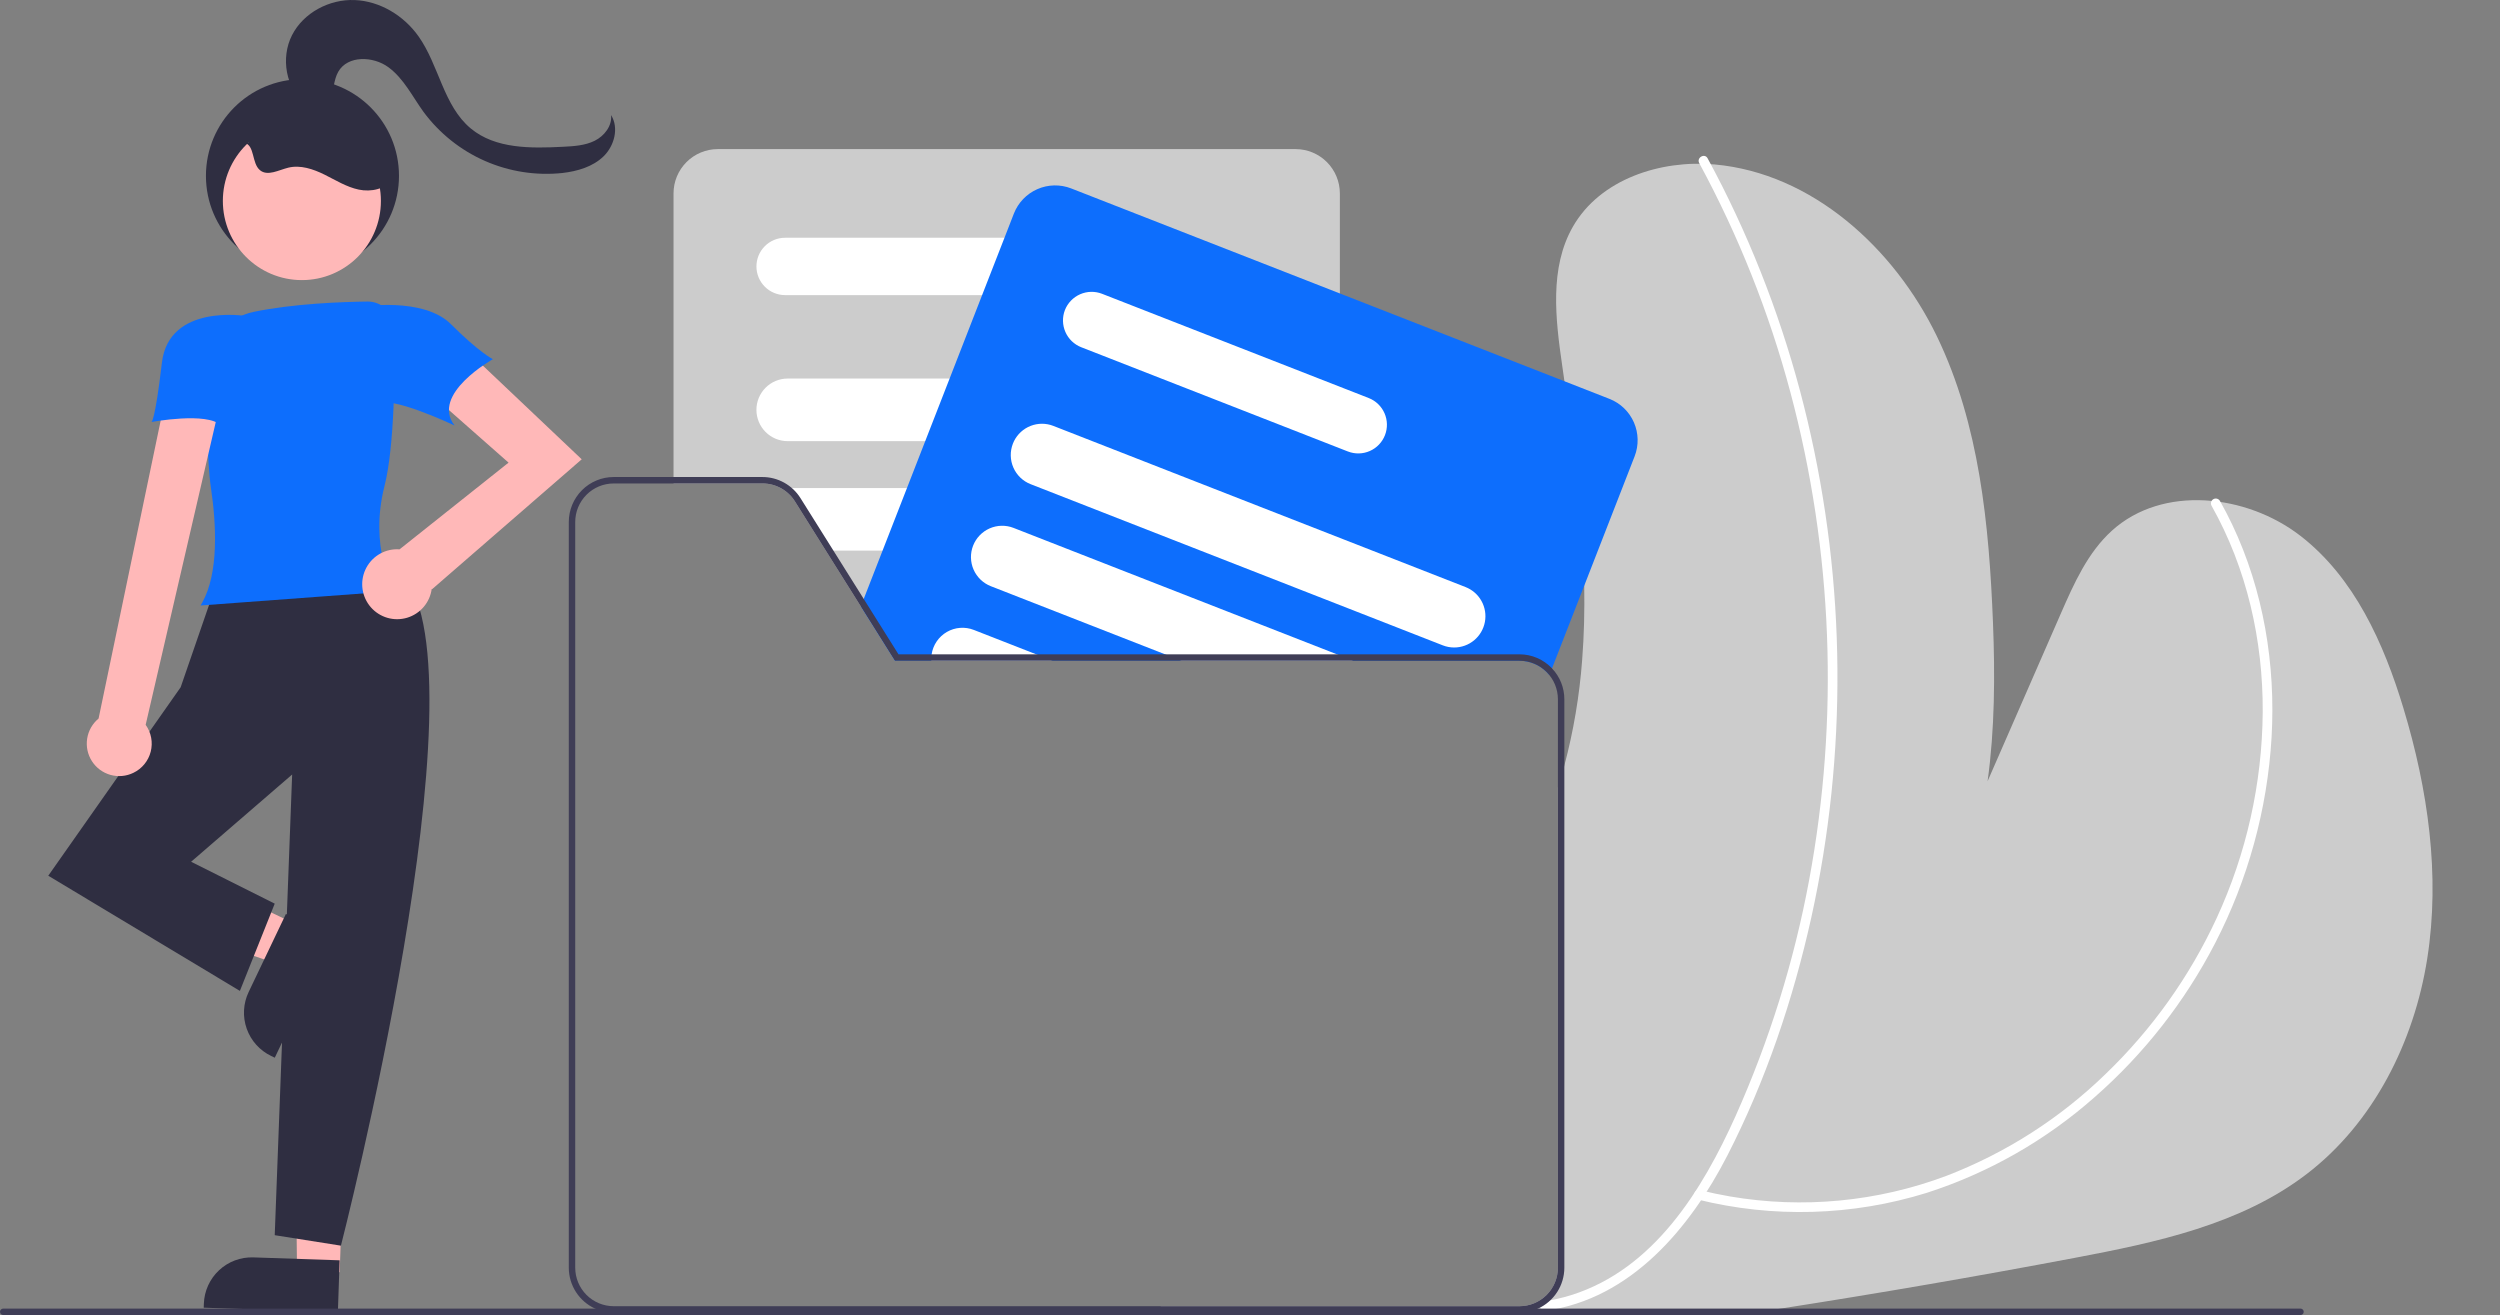 <svg width="519" height="273" viewBox="0 0 519 273" fill="none" xmlns="http://www.w3.org/2000/svg">
<rect x="0" y="0" width="519" height="273" fill="#808080" stroke="none"/>
<g id="undraw_my_files_swob 1" clip-path="url(#clip0)">
<g id="bigLeaf">
<path id="Vector" d="M503.897 198.995C501.179 216.305 492.756 233.107 478.856 243.739C465.176 254.211 447.649 257.931 430.73 261.13C410.437 264.971 390.089 268.481 369.686 271.662C366.793 272.123 363.899 272.57 361.002 273H242.16C242.04 272.839 241.913 272.672 241.793 272.505C241.599 272.224 241.405 271.943 241.218 271.662C241.111 271.501 241.004 271.334 240.897 271.167H315.441C317.556 271.165 319.584 270.323 321.081 268.825C322.577 267.327 323.42 265.296 323.423 263.177V163.505C323.904 161.993 324.351 160.474 324.759 158.935C326.66 151.769 327.897 144.442 328.453 137.048C328.854 131.896 328.974 126.744 328.887 121.585C328.64 107.406 326.79 93.228 324.779 79.149C324.632 78.112 324.479 77.068 324.332 76.031C322.915 66.249 321.626 55.603 326.549 47.032C332.18 37.222 344.677 33.134 355.932 34.138C376.178 35.951 393.231 51.481 402.095 69.808C410.952 88.129 412.935 108.965 413.744 129.306C414.171 140.093 414.125 151.361 412.622 162.18C417.698 150.551 422.779 138.922 427.864 127.292C430.576 121.09 433.428 114.686 438.451 110.15C448.951 100.655 466.318 102.568 477.533 111.213C488.742 119.865 494.887 133.535 498.974 147.098C504.038 163.873 506.623 181.685 503.897 198.995Z" fill="#CCCCCC"/>
<path id="Vector_2" d="M459.11 104.976C466.452 118.002 469.821 132.94 469.74 147.846C469.627 162.625 466.363 177.209 460.168 190.622C454.564 202.734 446.757 213.693 437.145 222.94C427.66 232.166 416.405 239.368 404.061 244.111C389.737 249.489 374.246 250.964 359.167 248.385C357.072 248.024 354.993 247.587 352.929 247.073C351.677 246.764 351.143 248.699 352.397 249.009C368.087 252.905 384.542 252.431 399.983 247.638C412.844 243.493 424.71 236.73 434.838 227.774C445.092 218.794 453.572 207.964 459.837 195.849C466.692 182.585 470.692 168.027 471.577 153.117C472.452 137.987 469.92 122.587 463.388 108.863C462.597 107.199 461.747 105.566 460.84 103.963C460.701 103.742 460.483 103.585 460.23 103.523C459.978 103.461 459.711 103.5 459.487 103.632C459.262 103.763 459.097 103.977 459.027 104.227C458.957 104.478 458.987 104.746 459.11 104.976H459.11Z" fill="white"/>
<path id="Vector_3" d="M352.765 33.872C360.907 48.905 367.251 64.847 371.667 81.368C380.507 114.457 381.838 149.108 375.563 182.78C372.43 199.603 367.32 215.995 360.341 231.615C353.381 247.103 343.362 263.422 326.247 268.845C324.316 269.454 322.336 269.898 320.329 270.171C319.057 270.345 319.599 272.28 320.862 272.106C338.566 269.672 350.868 254.938 358.583 239.919C366.565 224.379 372.25 207.503 376.03 190.465C383.521 156.469 383.252 121.217 375.242 87.34C371.262 70.463 365.314 54.114 357.521 38.63C356.542 36.691 355.534 34.767 354.496 32.859C353.879 31.724 352.148 32.736 352.765 33.872V33.872Z" fill="white"/>
</g>
<g id="Group 10">
<path id="Vector_4" d="M268.972 30.953H149.007C146.572 30.956 144.238 31.926 142.516 33.651C140.795 35.375 139.826 37.714 139.823 40.153V100.367H158.285C159.636 100.363 160.965 100.705 162.146 101.359C163.328 102.014 164.323 102.96 165.038 104.107L171.437 114.311L177.556 124.06L178.705 125.894L185.705 137.048L185.785 137.175H278.156V40.153C278.153 37.714 277.184 35.375 275.463 33.651C273.741 31.926 271.407 30.956 268.972 30.953Z" fill="#CCCCCC"/>
<path id="Vector_5" d="M222.42 49.36H162.979C161.403 49.36 159.892 49.987 158.778 51.103C157.663 52.219 157.037 53.733 157.037 55.312C157.037 56.89 157.663 58.404 158.778 59.52C159.892 60.637 161.403 61.264 162.979 61.264H222.42C223.996 61.264 225.507 60.637 226.621 59.52C227.736 58.404 228.362 56.89 228.362 55.312C228.362 53.733 227.736 52.219 226.621 51.103C225.507 49.987 223.996 49.36 222.42 49.36Z" fill="white"/>
<path id="Vector_6" d="M255.383 78.587H163.52C161.8 78.587 160.15 79.272 158.934 80.49C157.718 81.709 157.034 83.361 157.034 85.084C157.034 86.808 157.718 88.46 158.934 89.678C160.15 90.897 161.8 91.582 163.52 91.582H255.383C257.104 91.582 258.753 90.897 259.97 89.678C261.186 88.46 261.869 86.808 261.869 85.084C261.869 83.361 261.186 81.709 259.97 80.49C258.753 79.272 257.104 78.587 255.383 78.587Z" fill="white"/>
<path id="Vector_7" d="M261.248 105.064C260.726 103.947 259.897 103.002 258.859 102.34C257.82 101.677 256.615 101.325 255.383 101.324H163.52C163.38 101.324 163.246 101.331 163.106 101.337C164.304 101.993 165.314 102.947 166.038 104.107L172.437 114.311H255.383C256.474 114.312 257.547 114.036 258.503 113.51C259.46 112.984 260.268 112.225 260.853 111.302C261.437 110.38 261.78 109.325 261.85 108.234C261.919 107.144 261.712 106.053 261.248 105.064Z" fill="white"/>
</g>
<path id="Vector_8" d="M274.803 129.681C274.591 128.125 273.825 126.699 272.644 125.666C271.464 124.632 269.951 124.062 268.383 124.061H191.556L192.704 125.894L199.705 137.048H268.383C269.733 137.051 271.049 136.627 272.144 135.837C272.985 135.237 273.671 134.444 274.143 133.524C274.616 132.605 274.863 131.585 274.863 130.551C274.863 130.26 274.843 129.969 274.803 129.681Z" fill="white"/>
<g id="Group 11">
<g id="Group 12">
<path id="Vector_9" d="M334.131 82.809L324.779 79.149L278.156 60.922L222.375 39.116C220.105 38.233 217.578 38.288 215.348 39.269C213.118 40.25 211.367 42.076 210.479 44.348L208.529 49.36L203.887 61.264L197.14 78.587L192.077 91.581L188.283 101.324L183.22 114.311L179.419 124.06L179.313 124.342L178.705 125.894L185.705 137.048L185.785 137.175H315.441C316.631 137.174 317.807 137.441 318.881 137.955C319.955 138.469 320.9 139.218 321.646 140.146L322.194 138.754L328.887 121.585L339.347 94.733C340.23 92.459 340.177 89.926 339.199 87.691C338.221 85.456 336.398 83.7 334.131 82.809Z" fill="#0D6EFD"/>
<path id="Vector_10" d="M284.152 82.635L279.156 80.681L228.779 60.989C227.31 60.42 225.676 60.455 224.233 61.089C222.79 61.721 221.656 62.901 221.077 64.368C220.508 65.841 220.544 67.479 221.178 68.925C221.811 70.371 222.99 71.506 224.457 72.083L241.096 78.587L261.676 86.63L279.156 93.468L279.831 93.729C281.299 94.3 282.933 94.264 284.374 93.629C285.816 92.995 286.947 91.813 287.519 90.343C288.092 88.874 288.059 87.237 287.427 85.792C286.796 84.347 285.618 83.211 284.152 82.635Z" fill="white"/>
<path id="Vector_11" d="M304.244 121.873L279.156 112.063L261.248 105.064L251.683 101.324L226.768 91.582L218.673 88.416C217.163 87.826 215.486 87.823 213.974 88.409C212.462 88.995 211.224 90.127 210.504 91.582C210.424 91.749 210.344 91.923 210.277 92.103C209.967 92.898 209.817 93.745 209.834 94.598C209.851 95.451 210.036 96.291 210.378 97.073C210.72 97.854 211.212 98.559 211.826 99.15C212.44 99.741 213.164 100.204 213.957 100.514L216.028 101.324L249.238 114.311L279.156 126.008L299.529 133.977C300.278 134.27 301.075 134.42 301.88 134.419C303.393 134.421 304.859 133.894 306.024 132.928C307.19 131.962 307.981 130.618 308.262 129.129C308.543 127.64 308.295 126.099 307.561 124.774C306.827 123.449 305.654 122.423 304.244 121.873H304.244Z" fill="white"/>
<path id="Vector_12" d="M279.156 136.466L277.546 135.837L261.803 129.681L247.421 124.061L222.48 114.312L210.417 109.594C209.623 109.283 208.776 109.132 207.924 109.149C207.072 109.166 206.232 109.352 205.451 109.694C204.671 110.037 203.965 110.531 203.375 111.147C202.785 111.763 202.322 112.489 202.013 113.285C201.703 114.08 201.554 114.929 201.572 115.782C201.59 116.636 201.776 117.478 202.119 118.259C202.462 119.04 202.956 119.746 203.572 120.337C204.188 120.927 204.914 121.39 205.708 121.699L211.746 124.061L241.871 135.837L244.97 137.048L245.291 137.175H280.966L279.156 136.466Z" fill="white"/>
<path id="Vector_13" d="M218.219 137.048L215.119 135.837L202.168 130.772C201.263 130.417 200.29 130.27 199.321 130.343C198.352 130.416 197.412 130.707 196.57 131.193C195.728 131.68 195.006 132.35 194.458 133.154C193.91 133.958 193.55 134.875 193.404 135.837C193.34 136.237 193.315 136.643 193.331 137.048C193.329 137.091 193.332 137.133 193.337 137.175H218.546L218.219 137.048Z" fill="white"/>
</g>
</g>
<path id="Vector_14" d="M243.97 137.048L240.871 135.837H192.404C192.34 136.237 192.315 136.643 192.33 137.048H185.704L185.785 137.175H244.291L243.97 137.048ZM243.97 137.048H185.704L185.785 137.175H244.291L243.97 137.048ZM243.97 137.048H185.704L185.785 137.175H244.291L243.97 137.048ZM244.291 137.175L243.97 137.048H185.704L185.785 137.175H244.291ZM127.392 271.167C125.278 271.163 123.251 270.321 121.756 268.823C120.261 267.325 119.42 265.295 119.417 263.177V108.363C119.419 106.244 120.259 104.212 121.754 102.713C123.25 101.214 125.277 100.371 127.392 100.367H139.823V99.029H127.392C124.923 99.033 122.556 100.019 120.811 101.768C119.066 103.518 118.084 105.889 118.081 108.363V263.177C118.083 264.967 118.599 266.718 119.566 268.222C120.534 269.726 121.912 270.92 123.538 271.662H241.218C241.111 271.501 241.004 271.334 240.897 271.167H127.392ZM322.194 138.754C321.326 137.832 320.28 137.098 319.119 136.596C317.957 136.094 316.706 135.836 315.441 135.837H186.526L179.312 124.342L179.138 124.06L173.02 114.311L166.167 103.391C165.327 102.057 164.164 100.958 162.786 100.195C161.408 99.432 159.86 99.031 158.285 99.029H127.392C124.923 99.033 122.556 100.019 120.811 101.768C119.066 103.518 118.084 105.889 118.081 108.363V263.177C118.083 264.967 118.599 266.718 119.566 268.222C120.534 269.726 121.912 270.92 123.538 271.662C124.747 272.219 126.062 272.507 127.392 272.505H315.441C316.774 272.507 318.091 272.219 319.302 271.662C320.928 270.92 322.306 269.726 323.274 268.222C324.241 266.718 324.757 264.967 324.759 263.177V145.171C324.761 142.781 323.842 140.483 322.194 138.754ZM323.423 263.177C323.419 265.296 322.577 267.327 321.081 268.825C319.584 270.323 317.556 271.165 315.441 271.167H127.392C125.278 271.163 123.251 270.321 121.756 268.823C120.261 267.325 119.42 265.295 119.417 263.177V108.363C119.419 106.244 120.259 104.212 121.754 102.713C123.25 101.214 125.277 100.371 127.392 100.367H158.285C159.635 100.363 160.964 100.705 162.146 101.359C163.328 102.014 164.323 102.96 165.038 104.107L171.437 114.311L177.556 124.06L178.704 125.894L185.704 137.048L185.785 137.175H315.441C317.557 137.177 319.587 138.02 321.083 139.519C322.58 141.018 323.421 143.051 323.423 145.171V263.177ZM243.97 137.048H185.704L185.785 137.175H244.291L243.97 137.048ZM243.97 137.048H185.704L185.785 137.175H244.291L243.97 137.048ZM243.97 137.048H185.704L185.785 137.175H244.291L243.97 137.048ZM243.97 137.048L240.871 135.837H186.526L179.312 124.342L178.704 125.894L185.704 137.048L185.785 137.175H244.291L243.97 137.048Z" fill="#3F3D56"/>
<path id="Vector_15" d="M62.821 192.553L58.995 200.566L26.32 189.597L31.966 177.77L62.821 192.553Z" fill="#FFB8B8"/>
<path id="Vector_16" d="M51.621 205.939L59.355 189.741L69.068 194.395L57.044 219.579L56.301 219.223C53.922 218.083 52.092 216.043 51.215 213.552C50.337 211.06 50.483 208.322 51.621 205.939Z" fill="#2F2E41"/>
<path id="Vector_17" d="M70.523 264.112L61.661 263.812L61.288 229.256L71.676 229.87L70.523 264.112Z" fill="#FFB8B8"/>
<path id="Vector_18" d="M52.593 261.034L70.507 261.64L70.144 272.419L42.292 271.478L42.32 270.653C42.409 268.013 43.541 265.516 45.468 263.712C47.395 261.908 49.958 260.945 52.593 261.034Z" fill="#2F2E41"/>
<path id="Vector_19" d="M83.794 119.491C83.794 119.491 56.672 112.608 44.376 122.751L37.505 142.675L10.021 181.8L49.801 205.709L57.033 187.596L39.675 178.901L60.65 160.788L57.033 256.425L70.775 258.599C70.775 258.599 101.152 140.502 83.794 119.491Z" fill="#2F2E41"/>
<path id="Vector_20" d="M41.645 125.698L41.976 125.109C45.461 118.903 44.896 108.798 43.809 101.413C42.898 95.228 42.926 84.327 43.109 76.272C43.154 73.553 44.122 70.93 45.854 68.836C47.585 66.742 49.977 65.3 52.635 64.749C60.886 63.029 71.015 62.664 76.319 62.6L76.323 62.962L76.319 62.6C77.76 62.594 79.146 63.154 80.179 64.161C81.213 65.167 81.811 66.538 81.846 67.982C82.008 76.656 81.958 92.475 79.809 100.962C76.619 113.558 81.607 122.118 81.657 122.203L81.958 122.706L41.645 125.698Z" fill="#0D6EFD"/>
<path id="Vector_21" d="M27.694 160.437C28.577 160.013 29.356 159.401 29.978 158.643C30.599 157.885 31.046 157 31.289 156.05C31.532 155.1 31.563 154.108 31.382 153.145C31.201 152.181 30.811 151.269 30.239 150.473L45.546 84.351H33.974L20.465 149.169C19.193 150.219 18.35 151.7 18.096 153.332C17.841 154.963 18.192 156.631 19.084 158.02C19.975 159.409 21.343 160.422 22.93 160.867C24.517 161.313 26.212 161.16 27.694 160.437Z" fill="#FFB8B8"/>
<path id="Vector_22" d="M120.765 95.351L95.221 71.145L88.317 80.827L105.577 96.042L82.942 114.049C82.778 114.038 82.615 114.024 82.449 114.024C81.056 114.022 79.692 114.423 78.521 115.178C77.349 115.933 76.419 117.009 75.843 118.28C75.266 119.55 75.067 120.959 75.269 122.34C75.472 123.72 76.067 125.013 76.983 126.064C77.9 127.115 79.099 127.878 80.438 128.264C81.776 128.65 83.198 128.641 84.531 128.239C85.865 127.837 87.055 127.058 87.958 125.996C88.862 124.934 89.441 123.634 89.626 122.251L89.698 122.323L120.765 95.351Z" fill="#FFB8B8"/>
<path id="Vector_23" d="M51.01 65.599C51.01 65.599 35.059 62.978 33.612 75.295C32.166 87.612 31.442 87.612 31.442 87.612C31.442 87.612 43.014 85.438 45.908 88.336C48.801 91.234 51.01 65.599 51.01 65.599Z" fill="#0D6EFD"/>
<path id="Vector_24" d="M74.838 63.702C74.838 63.702 87.856 61.529 93.643 67.325C99.429 73.121 102.322 74.57 102.322 74.57C102.322 74.57 89.303 81.815 94.366 88.336C94.366 88.336 80.624 81.815 78.454 83.989C76.284 86.162 74.838 63.702 74.838 63.702Z" fill="#0D6EFD"/>
<path id="Vector_25" d="M63.419 21.638C59.313 18.353 58.234 12.012 60.616 7.32C62.999 2.627 68.386 -0.2 73.637 0.011C78.888 0.222 83.837 3.242 86.879 7.535C91.152 13.566 92.049 21.947 97.731 26.668C102.864 30.932 110.217 30.81 116.876 30.471C119.121 30.356 121.438 30.224 123.453 29.225C125.467 28.226 127.113 26.118 126.853 23.882C128.526 26.535 127.555 30.255 125.311 32.444C123.066 34.633 119.87 35.55 116.759 35.915C111.27 36.493 105.726 35.628 100.672 33.407C95.617 31.186 91.228 27.684 87.936 23.246C85.619 20.044 83.831 16.316 80.651 13.971C77.472 11.627 72.17 11.464 70.219 14.901C69.253 16.602 69.348 18.734 68.46 20.477C67.572 22.219 64.69 23.158 63.835 21.399" fill="#2F2E41"/>
<path id="Vector_26" d="M62.791 56.578C73.859 56.578 82.83 47.591 82.83 36.504C82.83 25.418 73.859 16.431 62.791 16.431C51.724 16.431 42.753 25.418 42.753 36.504C42.753 47.591 51.724 56.578 62.791 56.578Z" fill="#2F2E41"/>
<path id="Vector_27" d="M62.671 58.149C71.731 58.149 79.076 50.791 79.076 41.715C79.076 32.639 71.731 25.281 62.671 25.281C53.61 25.281 46.265 32.639 46.265 41.715C46.265 50.791 53.61 58.149 62.671 58.149Z" fill="#FFB8B8"/>
<path id="Vector_28" d="M50.712 29.645C52.941 30.134 52.212 33.88 53.974 35.334C55.563 36.645 57.852 35.296 59.852 34.808C62.378 34.192 65.021 35.095 67.352 36.245C69.684 37.396 71.932 38.825 74.476 39.361C77.019 39.897 80.035 39.292 81.461 37.115C82.824 35.034 82.322 32.227 81.255 29.978C79.929 27.182 77.848 24.814 75.247 23.142C72.647 21.471 69.631 20.562 66.541 20.519C63.451 20.476 60.411 21.301 57.765 22.9C55.119 24.499 52.973 26.808 51.57 29.566" fill="#2F2E41"/>
<path id="Vector_29" d="M478.254 272.331C478.254 272.508 478.183 272.678 478.058 272.803C477.933 272.929 477.763 272.999 477.586 273H0.668C0.491 273 0.321 272.93 0.196 272.804C0.07 272.679 0 272.508 0 272.331C0 272.153 0.07 271.983 0.196 271.858C0.321 271.732 0.491 271.662 0.668 271.662H477.586C477.763 271.662 477.933 271.733 478.058 271.858C478.183 271.984 478.254 272.154 478.254 272.331Z" fill="#3F3D56"/>
</g>
<defs>
<clipPath id="clip0">
<rect width="519" height="273" fill="white"/>
</clipPath>
</defs>
</svg>
